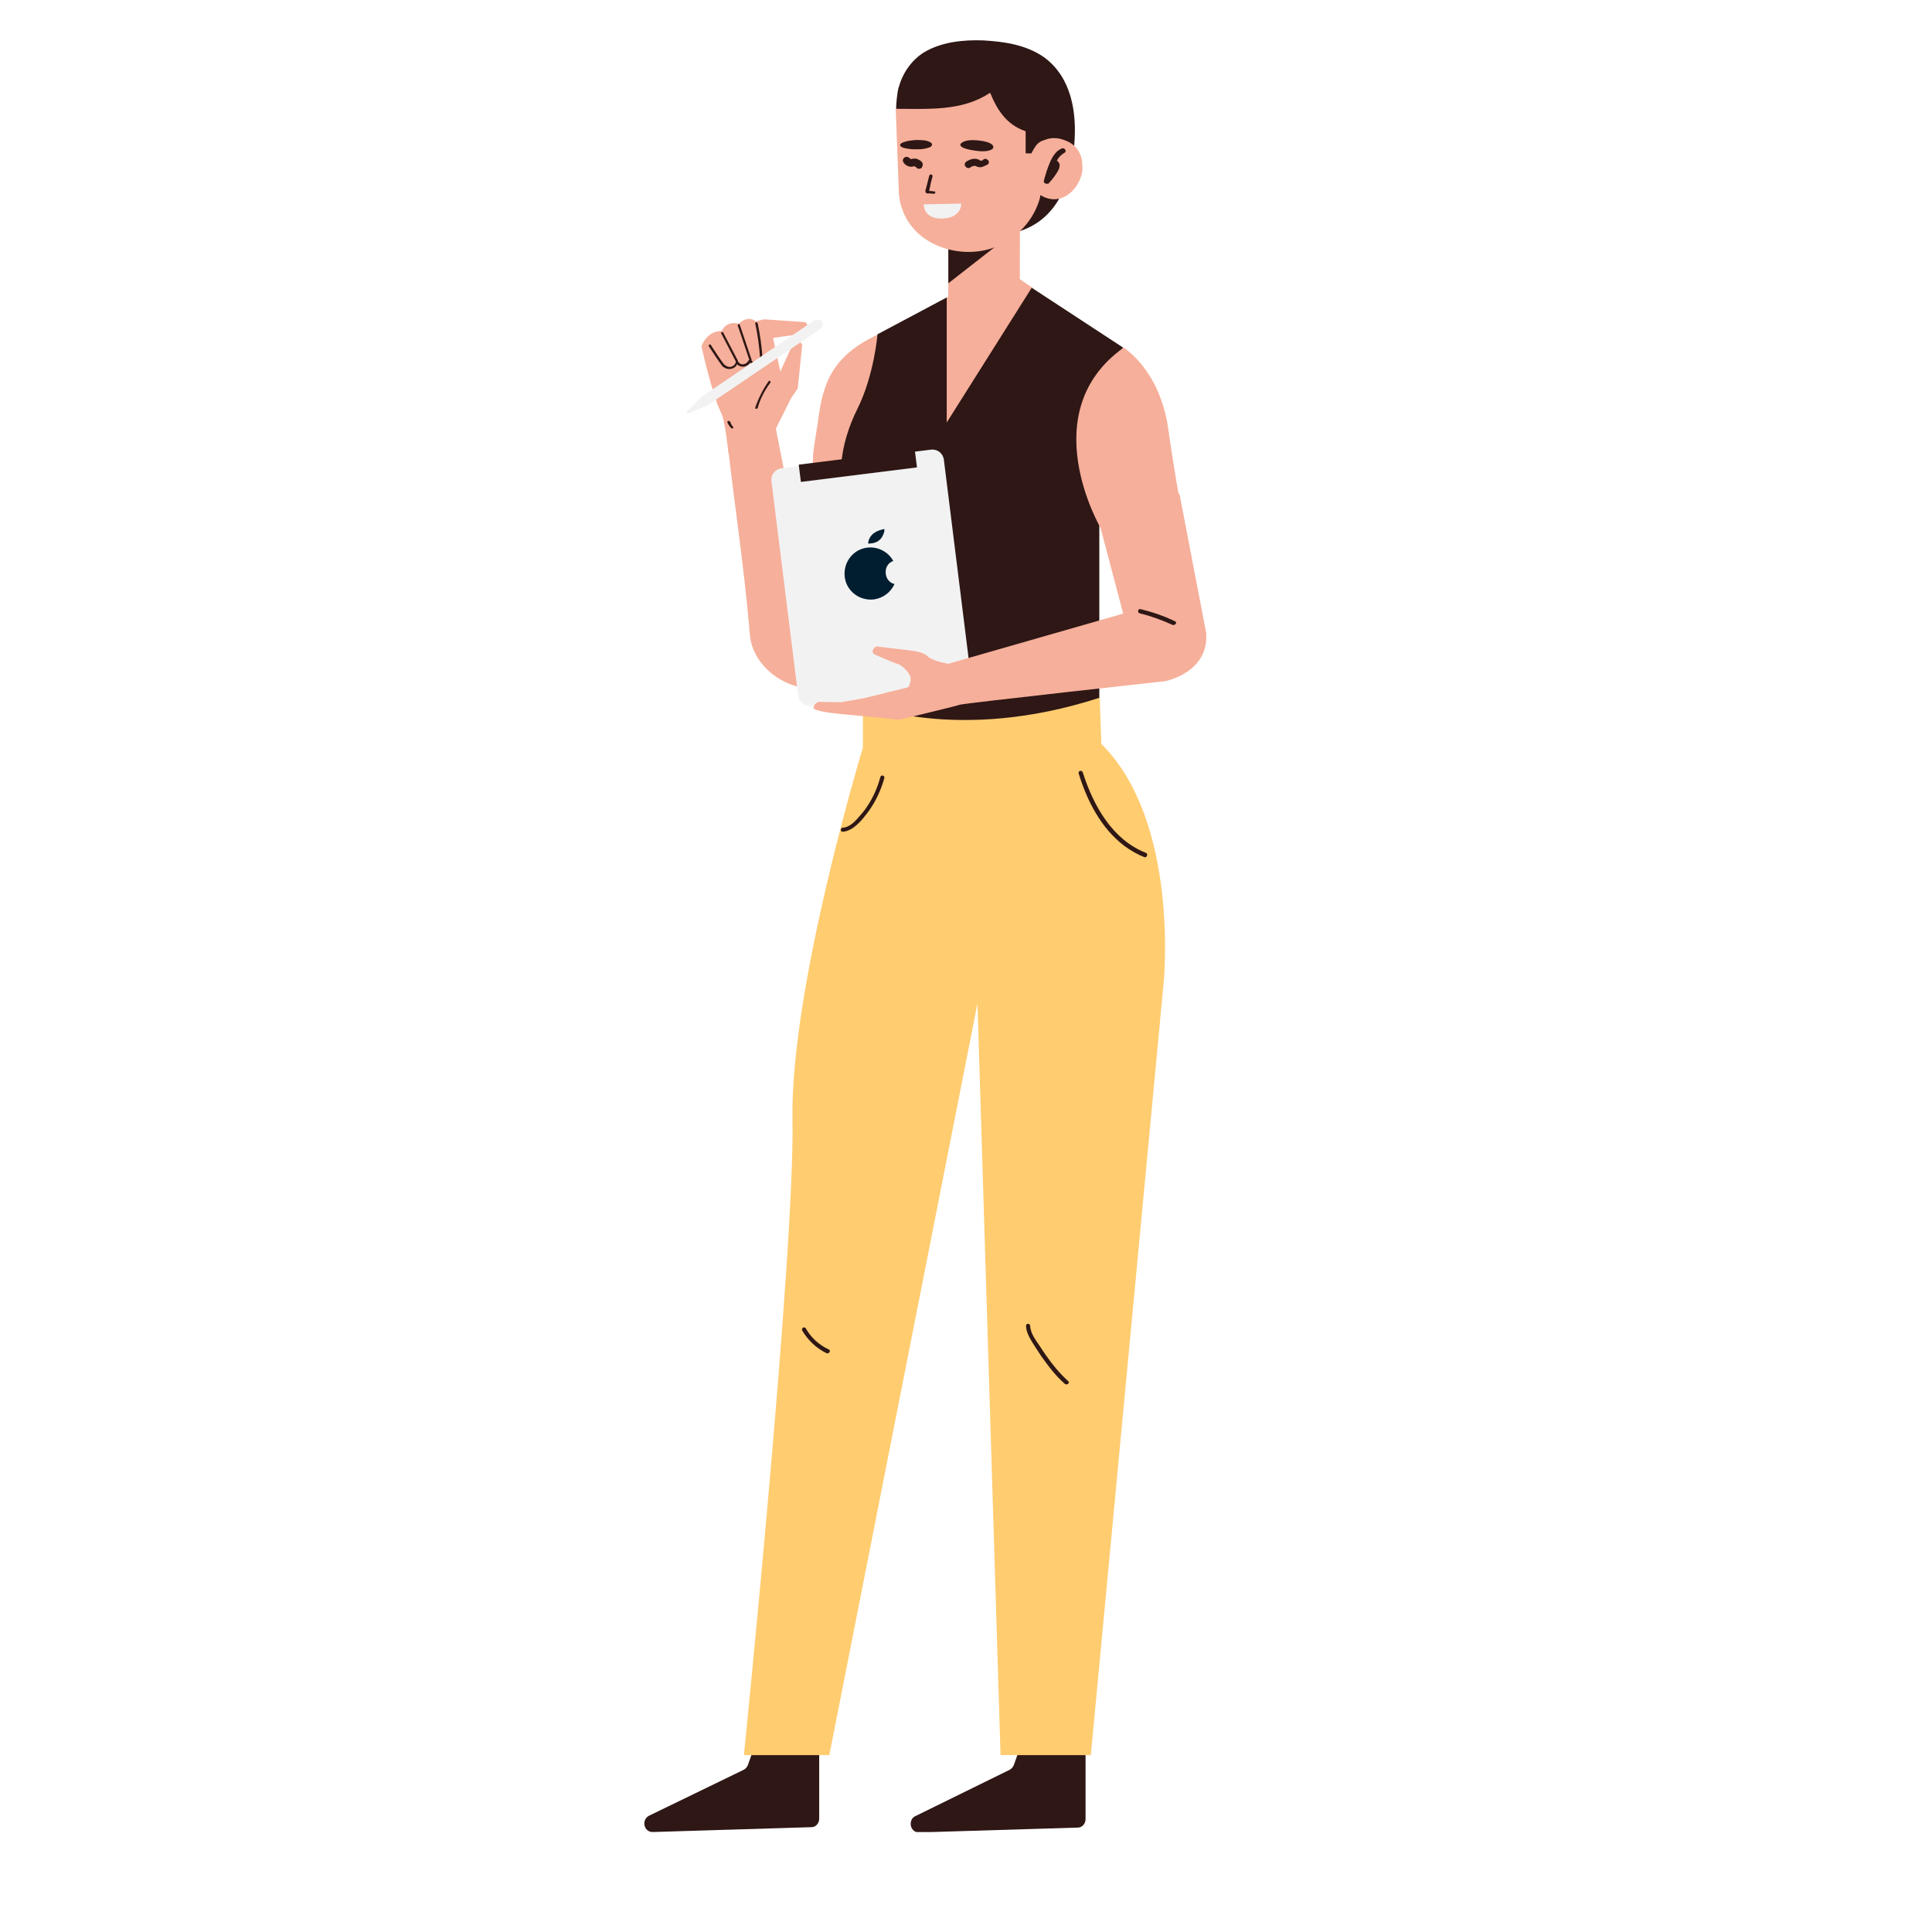 <svg xmlns="http://www.w3.org/2000/svg" xmlns:xlink="http://www.w3.org/1999/xlink" width="1080" zoomAndPan="magnify" viewBox="0 0 810 810" height="1080" preserveAspectRatio="xMidYMid meet" version="1.0"><defs><clipPath id="573fa613f7"><path d="M 381 732 L 456 732 L 456 768.102 L 381 768.102 Z M 381 732 " clip-rule="nonzero"/></clipPath><clipPath id="e830496e8a"><path d="M 270 732 L 344 732 L 344 768.102 L 270 768.102 Z M 270 732 " clip-rule="nonzero"/></clipPath><clipPath id="1822efe494"><path d="M 375 16.602 L 451 16.602 L 451 99 L 375 99 Z M 375 16.602 " clip-rule="nonzero"/></clipPath></defs><rect x="-81" width="972" fill="#ffffff" y="-81" height="972" fill-opacity="1"/><rect x="-81" width="972" fill="#ffffff" y="-81" height="972" fill-opacity="1"/><g clip-path="url(#573fa613f7)"><path fill="#2e1715" d="M 426.953 734.652 L 425.086 739.914 C 424.746 740.762 424.238 741.441 423.391 741.949 L 383.676 761.465 C 382.488 761.977 381.809 763.332 381.809 764.691 C 381.809 766.727 383.336 768.254 385.203 768.254 L 451.898 766.219 C 453.766 766.219 455.125 764.52 455.125 762.656 L 455.125 736.008 C 455.125 733.973 453.598 732.445 451.73 732.445 L 430.008 732.445 C 428.648 732.277 427.293 733.125 426.953 734.652 Z M 426.953 734.652 " fill-opacity="1" fill-rule="nonzero"/></g><g clip-path="url(#e830496e8a)"><path fill="#2e1715" d="M 315.453 734.652 L 313.586 739.914 C 313.246 740.762 312.738 741.441 311.887 741.949 L 272.008 761.297 C 270.816 761.977 270.141 763.164 270.141 764.52 C 270.141 766.559 271.668 768.086 273.535 768.086 L 340.23 766.047 C 342.098 766.047 343.453 764.352 343.453 762.484 L 343.453 735.84 C 343.453 733.805 341.926 732.277 340.059 732.277 L 318.508 732.277 C 317.148 732.277 315.961 733.125 315.453 734.652 Z M 315.453 734.652 " fill-opacity="1" fill-rule="nonzero"/></g><path fill="#f6af9a" d="M 396.914 124.707 L 427.633 117.07 L 433.062 120.805 L 396.234 183.598 L 382.656 148.129 Z M 396.914 124.707 " fill-opacity="1" fill-rule="nonzero"/><g clip-path="url(#1822efe494)"><path fill="#2e1715" d="M 405.398 97.047 C 405.398 97.047 445.961 109.773 450.371 60.898 C 451.562 47.488 449.355 32.555 437.812 24.07 C 430.348 18.809 421.184 17.453 412.359 16.941 C 403.703 16.602 394.539 17.621 387.242 22.035 C 381.98 25.426 378.414 30.688 376.719 36.797 C 376.211 38.496 375.699 43.418 375.699 45.453 C 375.699 45.793 405.398 97.047 405.398 97.047 Z M 405.398 97.047 " fill-opacity="1" fill-rule="nonzero"/></g><path fill="#f6af9a" d="M 427.633 78.379 L 427.461 163.914 L 397.594 163.574 C 397.594 163.574 397.422 100.949 397.762 98.914 Z M 427.633 78.379 " fill-opacity="1" fill-rule="nonzero"/><path fill="#2e1715" d="M 397.594 101.117 L 421.523 100.102 L 397.594 118.77 Z M 397.594 101.117 " fill-opacity="1" fill-rule="nonzero"/><path fill="#f6af9a" d="M 453.766 71.93 C 452.238 80.074 444.434 86.695 436.457 81.941 C 436.285 81.773 436.117 81.941 436.117 82.109 C 436.117 82.961 435.777 83.641 435.609 84.316 C 432.555 93.82 424.578 101.457 415.074 104.344 C 401.328 108.418 384.016 102.645 378.586 88.559 C 377.738 86.523 377.059 83.809 376.887 81.602 C 376.887 81.602 375.699 49.527 375.531 45.625 C 389.617 45.625 403.363 46.641 414.902 39.004 C 415.074 39.004 415.242 39.004 415.242 39.176 C 417.957 45.793 421.863 52.242 429.836 54.957 C 430.008 54.957 430.008 54.957 430.008 55.129 L 430.008 64.121 C 430.008 64.121 430.008 64.293 430.176 64.293 L 432.383 64.293 L 432.555 64.121 C 432.723 63.613 433.57 62.086 434.59 60.727 C 435.438 59.711 436.625 59.031 437.984 58.691 C 440.359 57.672 443.074 57.672 445.621 58.52 C 449.523 59.711 451.73 61.914 452.918 64.801 C 453.766 66.836 453.938 69.215 453.766 71.93 Z M 453.766 71.93 " fill-opacity="1" fill-rule="nonzero"/><path fill="#2e1715" d="M 392.16 80.582 C 392.16 80.922 391.824 81.262 391.484 81.262 L 390.125 81.094 C 389.617 81.094 389.105 81.094 388.598 81.094 C 387.578 80.754 388.09 79.395 388.258 78.887 C 388.77 77.191 389.105 75.324 389.617 73.625 C 389.785 72.777 391.145 73.117 390.973 73.965 C 390.633 75.152 390.465 76 390.125 77.191 C 390.125 77.699 389.957 78.379 389.785 78.887 C 389.785 79.227 389.617 79.395 389.617 79.734 C 389.617 79.906 389.617 79.906 389.617 80.074 C 389.957 80.074 390.125 80.074 390.297 80.074 C 390.633 80.074 391.145 80.246 391.484 80.246 C 391.824 80.246 392.16 80.246 392.16 80.582 Z M 392.16 80.582 " fill-opacity="1" fill-rule="nonzero"/><path fill="#2e1715" d="M 384.016 58.691 C 385.883 58.691 388.598 58.691 390.125 59.711 C 390.805 60.047 390.973 60.727 390.465 61.238 C 390.297 61.578 390.125 61.578 389.785 61.746 C 388.09 62.426 386.391 62.594 384.695 62.594 C 383.508 62.594 382.32 62.594 381.129 62.426 C 380.113 62.254 378.754 62.086 377.906 61.578 C 377.566 61.406 377.398 61.066 377.398 60.727 C 377.398 60.559 377.566 60.219 377.906 60.047 C 377.738 60.219 377.906 60.219 377.906 60.047 C 379.773 59.031 382.148 58.859 384.016 58.691 Z M 384.016 58.691 " fill-opacity="1" fill-rule="nonzero"/><path fill="#2e1715" d="M 409.98 58.859 C 411.508 59.031 415.922 59.539 416.43 61.406 C 416.602 61.914 416.262 62.254 415.922 62.594 C 413.887 63.781 410.66 63.441 408.453 63.105 C 407.266 62.934 403.023 62.254 402.684 60.898 C 402.516 60.559 402.684 60.219 403.023 60.047 C 404.719 58.52 407.945 58.691 409.98 58.859 Z M 409.98 58.859 " fill-opacity="1" fill-rule="nonzero"/><path fill="#2e1715" d="M 446.469 63.953 C 444.941 64.801 443.926 65.82 443.074 67.348 C 443.754 67.688 444.262 68.535 444.262 69.215 C 444.262 70.23 443.926 71.078 443.414 71.93 C 442.398 73.625 441.207 75.152 439.852 76.68 C 439.68 77.02 439.34 77.02 439.172 77.02 L 438.832 77.02 C 438.664 77.02 438.664 77.02 438.664 77.02 C 438.152 77.02 437.477 76.512 437.645 75.832 C 438.324 73.117 439.172 70.402 440.359 67.688 C 441.379 65.48 442.734 63.273 445.113 62.254 C 446.301 61.746 447.316 63.273 446.469 63.953 Z M 446.469 63.953 " fill-opacity="1" fill-rule="nonzero"/><path fill="#f2f2f2" d="M 387.242 85.676 L 403.023 85.336 C 403.023 85.336 403.363 91.277 395.215 91.613 C 387.07 91.953 387.242 85.676 387.242 85.676 Z M 387.242 85.676 " fill-opacity="1" fill-rule="nonzero"/><path fill="#2e1715" d="M 386.562 68.023 C 386.051 67.348 385.375 67.008 384.523 66.668 C 384.184 66.496 383.676 66.496 383.336 66.496 C 382.996 66.496 382.656 66.496 382.148 66.668 C 382.148 66.668 381.98 66.668 381.98 66.668 C 381.98 66.668 381.809 66.668 381.809 66.668 C 381.469 66.496 381.129 66.16 380.961 65.988 C 380.621 65.82 380.113 65.648 379.773 65.82 C 379.434 65.82 378.926 66.16 378.754 66.496 C 378.586 66.836 378.414 67.176 378.586 67.688 C 378.754 68.023 378.926 68.363 379.266 68.703 C 379.773 69.215 380.281 69.551 380.961 69.723 C 381.301 69.891 381.641 69.891 381.98 69.891 C 382.32 69.891 382.656 69.891 382.996 69.723 C 383.168 69.723 383.336 69.723 383.336 69.723 C 383.508 69.723 383.508 69.723 383.676 69.891 C 383.848 69.891 383.848 70.062 384.016 70.062 C 384.016 70.062 384.184 70.23 384.184 70.23 C 384.695 70.91 385.711 70.91 386.391 70.402 C 386.902 69.551 387.07 68.703 386.562 68.023 Z M 386.562 68.023 " fill-opacity="1" fill-rule="nonzero"/><path fill="#2e1715" d="M 414.395 67.348 C 413.887 66.668 413.035 66.328 412.359 66.836 C 412.188 67.008 411.848 67.348 411.508 67.348 C 411.68 67.348 411.68 67.348 411.508 67.348 C 411.508 67.348 411.34 67.348 411.34 67.348 C 411.34 67.348 411.34 67.348 411.168 67.348 C 411.168 67.348 411.168 67.348 411 67.348 C 411 67.348 410.832 67.348 410.832 67.176 C 410.492 67.008 410.152 66.836 409.641 66.668 C 408.113 66.328 406.586 66.836 405.23 67.688 C 404.551 68.023 404.211 69.043 404.719 69.723 C 405.23 70.402 406.078 70.742 406.758 70.23 C 407.098 70.062 407.266 69.891 407.605 69.723 C 407.605 69.723 407.773 69.723 407.773 69.723 C 407.945 69.723 408.113 69.551 408.285 69.551 C 408.285 69.551 408.453 69.551 408.453 69.551 C 408.453 69.551 408.625 69.551 408.625 69.551 C 408.625 69.551 408.793 69.551 408.793 69.551 C 408.793 69.551 408.965 69.551 408.965 69.551 C 409.812 70.062 410.66 70.23 411.508 70.062 C 412.188 69.891 412.867 69.551 413.547 69.215 C 414.395 69.043 414.902 68.023 414.395 67.348 Z M 414.395 67.348 " fill-opacity="1" fill-rule="nonzero"/><path fill="#f6af9a" d="M 340.91 192.086 C 340.398 191.746 342.605 179.188 342.777 177.828 C 343.453 172.738 344.133 167.645 345.832 162.895 C 349.395 151.691 357.539 145.242 367.895 140.324 C 389.105 130.648 374.172 211.262 374.172 211.262 C 374.172 211.262 340.91 192.086 340.91 192.086 Z M 340.91 192.086 " fill-opacity="1" fill-rule="nonzero"/><path fill="#f6af9a" d="M 302.555 138.797 C 304.93 134.043 309.684 135.738 309.684 135.738 C 313.926 131.836 316.809 134.723 316.809 134.723 L 320.375 133.875 L 337.684 135.062 C 339.891 137.266 337.344 139.812 337.344 139.812 L 324.109 141.68 L 327.164 155.766 L 332.086 144.906 C 335.309 141.68 336.328 144.566 336.328 144.566 L 334.461 162.895 L 331.746 166.797 L 325.297 179.695 L 326.652 186.992 L 305.438 190.047 C 304.93 186.312 304.59 182.582 303.91 179.016 C 303.574 177.488 303.402 175.961 302.895 174.434 C 302.215 172.738 301.367 171.039 300.688 169.344 C 299.84 166.629 298.992 163.914 298.141 161.195 C 296.613 155.766 295.258 150.504 294.07 145.074 C 297.125 138.117 302.555 138.797 302.555 138.797 Z M 302.555 138.797 " fill-opacity="1" fill-rule="nonzero"/><path fill="#2e1715" d="M 317.66 135.57 C 318.676 140.324 319.355 145.242 319.695 150.164 C 319.695 150.844 318.848 150.844 318.676 150.164 C 318.336 145.242 317.66 140.324 316.641 135.57 C 316.469 135.062 317.488 134.891 317.66 135.57 Z M 317.66 135.57 " fill-opacity="1" fill-rule="nonzero"/><path fill="#2e1715" d="M 310.191 136.25 C 311.887 141.172 313.414 145.922 315.113 150.844 C 315.281 151.355 314.434 151.691 314.266 151.184 C 312.566 146.262 311.039 141.512 309.344 136.59 C 309.172 135.91 310.023 135.57 310.191 136.25 Z M 310.191 136.25 " fill-opacity="1" fill-rule="nonzero"/><path fill="#2e1715" d="M 319.523 150.336 C 319.355 151.355 318.508 152.371 317.488 152.711 C 316.301 153.051 315.113 152.711 314.434 151.863 C 314.266 151.691 314.434 151.355 314.605 151.184 C 314.773 151.016 315.113 151.184 315.281 151.355 C 315.281 151.355 315.281 151.355 315.453 151.523 C 315.453 151.523 315.453 151.523 315.621 151.691 C 315.793 151.691 315.793 151.863 315.961 151.863 C 315.961 151.863 316.133 151.863 316.133 151.863 C 316.133 151.863 316.133 151.863 316.301 151.863 C 316.469 151.863 316.469 151.863 316.641 151.863 C 316.641 151.863 316.809 151.863 316.809 151.863 C 316.809 151.863 316.809 151.863 316.98 151.863 C 317.148 151.863 317.148 151.863 317.32 151.863 C 317.32 151.863 317.32 151.863 317.488 151.863 C 317.488 151.863 317.66 151.863 317.66 151.863 C 317.828 151.863 317.996 151.691 318.168 151.691 C 318.168 151.691 318.168 151.691 318.336 151.691 C 318.336 151.691 318.508 151.523 318.508 151.523 C 318.508 151.523 318.508 151.355 318.676 151.355 C 318.676 151.355 318.848 151.184 318.848 151.184 C 318.848 151.184 318.848 151.016 318.848 151.016 C 318.848 150.844 318.848 151.016 318.848 151.016 C 318.848 150.844 318.848 150.844 318.848 150.676 C 318.848 150.504 319.188 150.164 319.355 150.336 C 319.355 149.828 319.523 150.164 319.523 150.336 Z M 319.523 150.336 " fill-opacity="1" fill-rule="nonzero"/><path fill="#2e1715" d="M 314.773 151.691 C 314.434 152.203 313.926 152.883 313.246 153.219 C 312.738 153.559 312.227 153.73 311.551 153.73 C 310.359 153.73 309.172 153.219 308.664 152.203 C 308.492 152.031 308.492 151.691 308.832 151.523 C 309.004 151.355 309.344 151.355 309.512 151.691 C 310.023 152.371 310.699 152.883 311.551 152.711 C 311.887 152.711 312.398 152.543 312.738 152.371 C 313.246 152.031 313.586 151.523 313.926 151.016 C 314.094 150.844 314.434 150.844 314.605 151.016 C 314.941 151.184 314.941 151.523 314.773 151.691 Z M 314.773 151.691 " fill-opacity="1" fill-rule="nonzero"/><path fill="#2e1715" d="M 303.234 139.473 C 305.27 143.379 307.305 147.281 309.344 151.184 C 309.684 151.691 308.664 152.031 308.492 151.523 C 306.457 147.621 304.422 143.715 302.383 139.812 C 302.047 139.305 302.895 138.965 303.234 139.473 Z M 303.234 139.473 " fill-opacity="1" fill-rule="nonzero"/><path fill="#2e1715" d="M 309.344 151.863 C 309.004 153.219 308.156 154.238 306.797 154.578 C 305.438 154.918 303.91 154.578 303.062 153.559 C 302.895 153.391 302.895 153.051 303.062 152.883 C 303.234 152.711 303.574 152.711 303.742 152.883 C 304.422 153.559 305.609 154.07 306.629 153.73 C 307.645 153.391 308.324 152.711 308.492 151.691 C 308.492 151.184 309.344 151.184 309.344 151.863 Z M 309.344 151.863 " fill-opacity="1" fill-rule="nonzero"/><path fill="#2e1715" d="M 297.973 144.566 C 299.84 147.449 301.707 150.336 303.742 153.051 C 304.082 153.559 303.234 154.07 302.895 153.559 C 300.855 150.844 298.992 147.961 297.125 145.074 C 296.953 144.734 297.633 144.055 297.973 144.566 Z M 297.973 144.566 " fill-opacity="1" fill-rule="nonzero"/><path fill="#2e1715" d="M 322.242 159.84 C 322.582 159.328 323.43 160.008 322.918 160.52 C 320.543 163.742 318.676 167.305 317.66 171.039 C 317.488 171.551 316.469 171.551 316.641 170.871 C 317.996 166.969 319.863 163.234 322.242 159.84 Z M 322.242 159.84 " fill-opacity="1" fill-rule="nonzero"/><path fill="#2e1715" d="M 305.438 176.473 C 305.609 176.473 305.949 176.473 306.117 176.809 C 306.117 176.98 306.289 177.148 306.457 177.488 C 306.457 177.488 306.457 177.66 306.457 177.66 C 306.457 177.828 306.629 177.828 306.629 178 C 306.797 178.168 306.965 178.336 306.965 178.508 C 306.965 178.508 306.965 178.508 307.137 178.676 C 307.137 178.848 307.305 178.848 307.305 178.848 C 307.477 179.016 307.477 179.355 307.305 179.527 C 307.137 179.695 306.797 179.695 306.629 179.527 C 305.949 178.848 305.27 178 304.93 176.98 C 304.93 176.809 305.102 176.473 305.438 176.473 Z M 305.438 176.473 " fill-opacity="1" fill-rule="nonzero"/><path fill="#f6af9a" d="M 340.91 192.086 C 340.91 192.086 336.496 238.414 336.496 237.566 C 336.496 236.719 326.145 184.109 326.145 184.109 L 305.27 188.012 C 308.156 212.957 311.887 237.738 314.094 262.684 C 314.266 265.398 314.434 267.945 315.281 270.66 C 319.188 282.711 333.102 290.688 345.32 288.141 C 358.391 285.426 360.426 269.641 362.633 258.781 C 366.535 239.773 371.457 220.766 376.211 201.926 C 376.211 201.758 376.379 201.418 376.379 201.25 Z M 340.91 192.086 " fill-opacity="1" fill-rule="nonzero"/><path fill="#2e1715" d="M 347.359 257.594 C 346.172 253.012 344.473 248.598 342.098 244.355 C 341.586 243.336 340.059 244.188 340.57 245.203 C 342.777 249.277 344.473 253.52 345.66 257.934 C 346 259.121 347.699 258.609 347.359 257.594 Z M 347.359 257.594 " fill-opacity="1" fill-rule="nonzero"/><path fill="#ffcc70" d="M 361.785 295.098 L 361.785 313.43 C 361.785 313.43 331.234 413.898 332.254 469.562 C 333.273 525.398 311.887 735.84 311.887 735.84 L 347.699 735.84 L 409.812 420.688 L 419.484 735.84 L 457.332 735.84 L 487.879 411.859 C 487.879 411.859 494.668 344.484 461.742 311.902 L 461.066 292.555 C 461.066 292.555 408.285 284.578 361.785 295.098 Z M 361.785 295.098 " fill-opacity="1" fill-rule="nonzero"/><path fill="#2e1715" d="M 396.914 124.707 L 367.895 140.152 C 367.895 140.152 366.535 157.293 359.406 171.551 C 352.281 185.805 349.055 204.473 358.051 216.184 L 361.613 295.098 C 361.613 295.098 401.328 311.902 460.895 292.555 L 460.895 220.086 C 460.895 220.086 441.207 178.336 470.906 145.754 L 432.555 120.637 L 396.914 177.148 Z M 396.914 124.707 " fill-opacity="1" fill-rule="nonzero"/><path fill="#f6af9a" d="M 471.078 145.754 C 471.078 145.754 486.184 154.918 489.746 179.527 C 493.309 204.133 495.348 213.469 495.348 213.469 L 461.402 221.273 C 461.402 221.273 433.062 172.906 471.078 145.754 Z M 471.078 145.754 " fill-opacity="1" fill-rule="nonzero"/><path fill="#f2f2f2" d="M 402.684 288.141 L 340.059 295.949 C 337.344 296.289 334.969 294.422 334.629 291.703 L 323.43 201.758 C 323.09 199.043 324.957 196.668 327.672 196.328 L 390.297 188.52 C 393.012 188.18 395.387 190.047 395.727 192.762 L 406.926 282.711 C 407.266 285.426 405.398 287.801 402.684 288.141 Z M 402.684 288.141 " fill-opacity="1" fill-rule="nonzero"/><path fill="#2e1715" d="M 334.871 194.809 L 383.539 188.719 L 384.445 195.961 L 335.777 202.047 Z M 334.871 194.809 " fill-opacity="1" fill-rule="nonzero"/><path fill="#011e31" d="M 374.512 235.191 C 372.477 231.457 368.234 229.082 363.648 229.59 C 357.711 230.27 353.469 235.699 354.148 241.809 C 354.824 247.75 360.258 251.992 366.367 251.312 C 370.27 250.805 373.492 248.258 375.02 244.863 C 370.438 243.848 369.93 236.719 374.512 235.191 Z M 374.512 235.191 " fill-opacity="1" fill-rule="nonzero"/><path fill="#011e31" d="M 363.988 227.895 C 363.988 226.195 365.008 224.668 366.195 223.652 C 367.555 222.633 369.082 222.125 370.777 221.785 C 370.949 222.973 370.098 224.84 369.422 225.688 C 368.062 227.383 366.195 227.895 363.988 227.895 Z M 363.988 227.895 " fill-opacity="1" fill-rule="nonzero"/><path fill="#f6af9a" d="M 459.027 212.281 L 470.906 257.254 L 397.594 278.297 C 397.594 278.297 391.145 277.281 388.77 275.074 C 386.391 272.867 381.469 272.867 380.113 272.527 C 378.754 272.359 367.383 271 367.383 271 C 367.383 271 364.84 272.359 366.367 274.227 C 366.367 274.227 374.344 277.789 376.211 278.297 C 378.074 278.809 380.793 281.523 381.641 283.559 C 382.32 285.594 380.793 288.141 380.793 288.141 L 362.293 292.723 L 352.449 294.422 L 343.117 294.25 C 343.117 294.25 341.078 295.098 341.078 296.797 C 341.078 298.324 352.449 299.344 352.449 299.344 L 377.059 301.719 C 377.059 301.719 399.969 296.289 402.516 295.438 C 405.059 294.762 488.387 285.594 488.387 285.594 C 488.387 285.594 506.887 282.199 505.699 265.398 L 494.496 207.02 Z M 459.027 212.281 " fill-opacity="1" fill-rule="nonzero"/><path fill="#f2f2f2" d="M 343.625 138.117 L 296.785 169.852 C 296.445 170.023 295.934 170.359 295.598 170.359 L 288.809 173.246 C 288.129 173.586 287.621 172.906 288.129 172.398 L 293.391 167.137 C 293.559 166.797 293.898 166.457 294.238 166.289 L 341.078 134.551 C 342.438 133.703 343.965 133.875 344.645 134.891 C 344.98 135.402 344.98 136.078 344.812 136.59 C 344.812 137.098 344.305 137.605 343.625 138.117 Z M 343.625 138.117 " fill-opacity="1" fill-rule="nonzero"/><path fill="#2e1715" d="M 492.633 260.477 C 488.051 258.273 483.129 256.574 478.207 255.387 C 477.188 255.047 476.68 256.746 477.695 257.082 C 482.449 258.273 487.199 259.969 491.613 262.004 C 492.801 262.344 493.648 260.816 492.633 260.477 Z M 492.633 260.477 " fill-opacity="1" fill-rule="nonzero"/><path fill="#2e1715" d="M 480.41 357.555 C 466.156 351.953 458.348 337.527 453.938 323.781 C 453.598 322.762 451.898 323.102 452.238 324.289 C 455.805 335.828 461.574 347.199 471.418 354.668 C 473.961 356.535 476.848 358.23 479.902 359.418 C 480.922 359.59 481.43 357.891 480.41 357.555 Z M 480.41 357.555 " fill-opacity="1" fill-rule="nonzero"/><path fill="#2e1715" d="M 369.082 325.816 C 367.895 330.23 366.027 334.473 363.48 338.207 C 362.293 340.074 360.766 341.77 359.238 343.469 C 357.711 345.164 355.676 346.859 353.297 347.031 C 352.281 347.031 352.281 348.727 353.297 348.727 C 355.676 348.559 357.711 347.199 359.406 345.672 C 361.273 343.977 362.801 341.941 364.328 339.902 C 367.215 335.828 369.422 331.078 370.777 326.156 C 370.949 325.137 369.422 324.629 369.082 325.816 Z M 369.082 325.816 " fill-opacity="1" fill-rule="nonzero"/><path fill="#2e1715" d="M 447.828 579.027 C 444.262 575.801 441.207 572.07 438.492 568.164 C 437.137 566.297 435.949 564.262 434.59 562.395 C 433.23 560.359 432.043 558.32 431.875 555.777 C 431.875 554.758 430.176 554.758 430.176 555.777 C 430.176 558.152 431.367 560.359 432.555 562.395 C 433.91 564.602 435.27 566.637 436.625 568.676 C 439.512 572.746 442.566 576.82 446.469 580.215 C 447.488 580.895 448.676 579.707 447.828 579.027 Z M 447.828 579.027 " fill-opacity="1" fill-rule="nonzero"/><path fill="#2e1715" d="M 347.527 565.789 C 343.453 563.922 340.059 560.867 337.855 556.965 C 337.344 555.945 335.816 556.793 336.328 557.812 C 338.703 561.887 342.266 565.281 346.508 567.316 C 346.848 567.484 347.359 567.484 347.699 566.977 C 348.035 566.637 348.035 565.957 347.527 565.789 Z M 347.527 565.789 " fill-opacity="1" fill-rule="nonzero"/></svg>